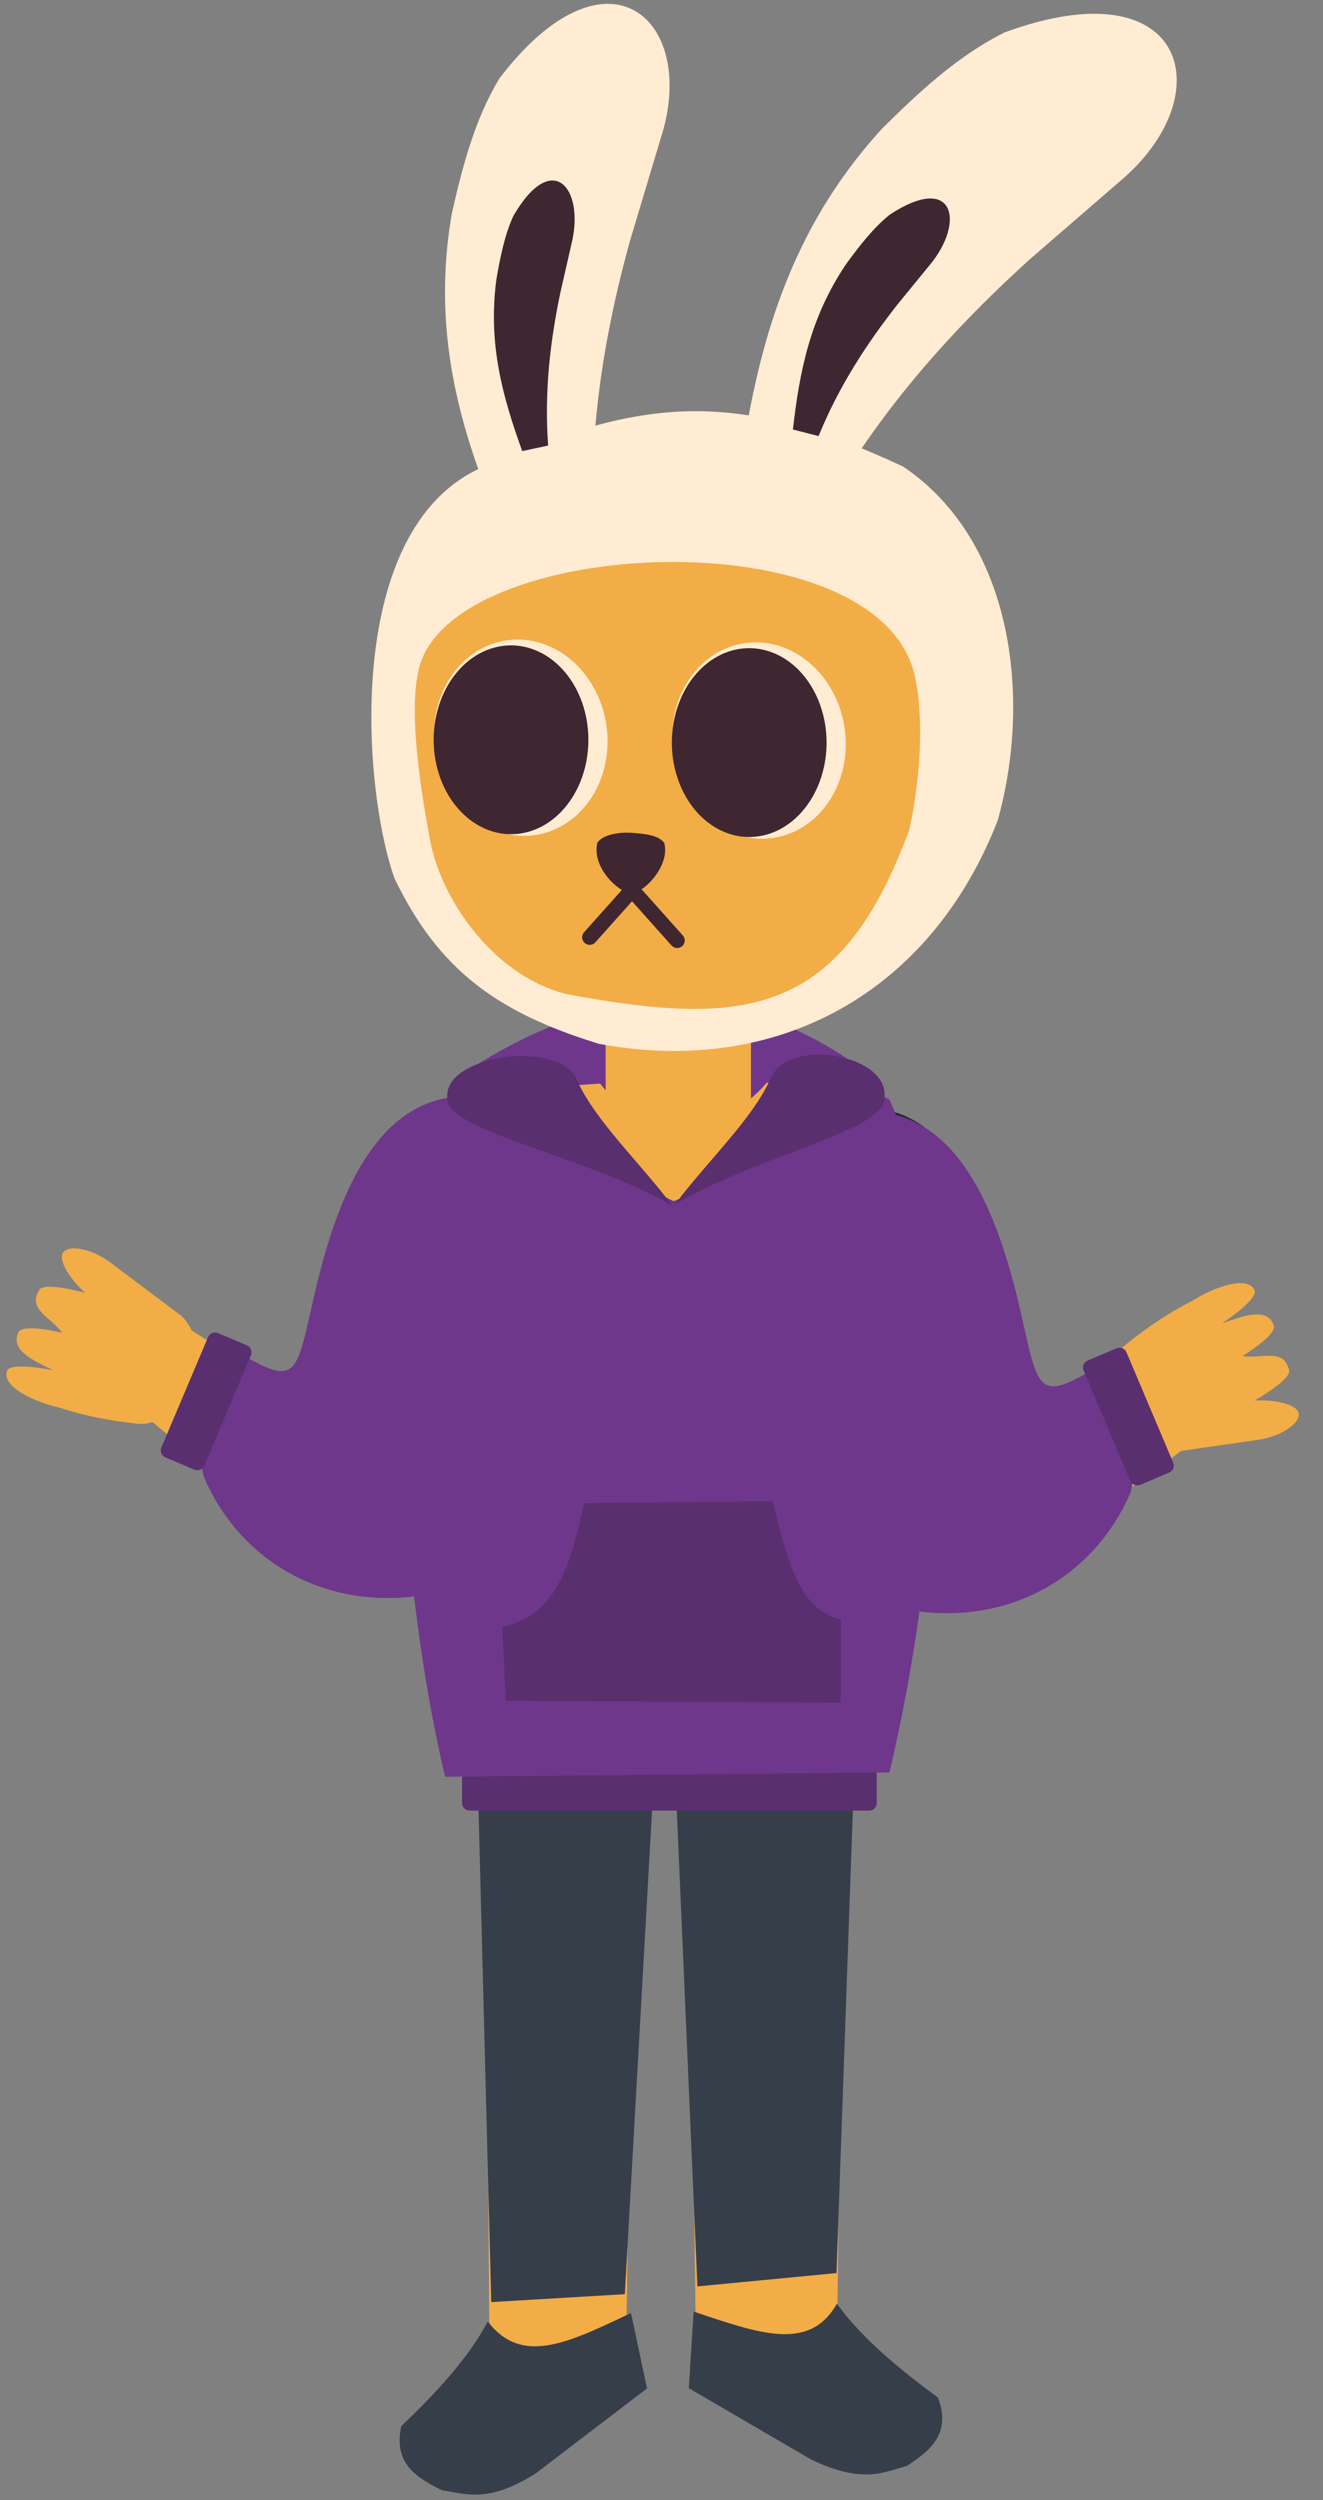 <svg width="198" height="374" viewBox="0 0 198 374" fill="none" xmlns="http://www.w3.org/2000/svg">
<rect x="0" y="0" width="198" height="374" fill="#808080" stroke="none"/>
<path fill-rule="evenodd" clip-rule="evenodd" d="M67.682 161.672C87.633 147.982 108.377 144.11 130.814 161.209L102.288 189.932L67.682 161.672Z" fill="#6E378B"/>
<path fill-rule="evenodd" clip-rule="evenodd" d="M103.28 284.048L104.15 350.48C103.941 354.386 104.811 358.049 107.615 359.829L125.861 367.349C136.116 371.575 142.901 359.912 136.425 355.767L125.299 348.646L125.978 283.552L103.28 284.048Z" fill="#F2AD46"/>
<path fill-rule="evenodd" clip-rule="evenodd" d="M94.578 285.864L93.707 352.296C93.916 356.202 92.368 358.868 89.564 360.648L75.389 370.361C65.124 374.57 60.037 362.737 65.504 357.583L73.237 349.664L72.785 284.57L94.578 285.864Z" fill="#F2AD46"/>
<path fill-rule="evenodd" clip-rule="evenodd" d="M128.743 239.635L125.188 340.036L104.374 342.03L100.701 257.182C99.216 256.18 98.966 256.327 98.334 257.581L93.51 343.194L73.522 344.375L71.306 258.581L128.743 239.635Z" fill="#363E49"/>
<path d="M91.773 154.271H111.259C111.884 154.271 112.39 154.777 112.39 155.402V168.812C112.39 169.436 111.884 169.942 111.259 169.942H91.773C91.148 169.942 90.642 169.436 90.642 168.812V155.402C90.642 154.777 91.148 154.271 91.773 154.271Z" fill="#F2AD46"/>
<path fill-rule="evenodd" clip-rule="evenodd" d="M131.141 165.134C125.031 163.446 121.148 162.442 114.778 161.948C108.244 169.537 97.298 171.802 89.811 162.09C81.776 162.605 75.342 163.462 67.472 164.649L69.243 240.966L131.323 241.356L131.141 165.134Z" fill="#F2AD46"/>
<path fill-rule="evenodd" clip-rule="evenodd" d="M68.141 194.435C68.492 206.939 70.764 235.055 59.55 235.302C54.455 236.389 32.783 221.7 20.101 210.357L28.687 199.022L49.429 212.227L50.45 188.991L68.141 194.435Z" fill="#F2AD46"/>
<path fill-rule="evenodd" clip-rule="evenodd" d="M127.328 193.343C127.031 205.848 136.969 233.078 148.185 233.276C153.284 234.342 174.893 219.559 187.525 208.161L178.89 196.863L153.28 211.501L148.577 187.822L127.328 193.343Z" fill="#F2AD46"/>
<path fill-rule="evenodd" clip-rule="evenodd" d="M168.297 201.296C163.261 205.493 167.948 217.615 175.228 217.267L187.972 215.433C191.878 214.944 194.708 212.778 194.35 211.366C194 209.98 190.523 209.341 187.765 209.513C190.463 207.934 193.013 206.075 192.945 205.06C192.174 201.582 189.016 203.3 185.951 202.858C188.772 201.104 191.019 199.172 190.628 198.264C189.6 195.273 185.436 197.13 182.918 197.951C186.062 195.844 188.303 193.741 187.702 192.911C186.584 190.79 181.686 192.542 178.425 194.596C174.923 196.371 171.561 198.631 168.297 201.296V201.296Z" fill="#F2AD46"/>
<path fill-rule="evenodd" clip-rule="evenodd" d="M130.565 165.708C143.428 166.816 148.278 182.08 150.719 196.905L130.013 196.629L130.565 165.708Z" fill="#212A37"/>
<path fill-rule="evenodd" clip-rule="evenodd" d="M20.669 212.987C27.197 213.592 32.475 201.715 27.089 196.804L16.795 189.071C13.692 186.649 10.16 186.174 9.412 187.423C8.678 188.65 10.679 191.564 12.748 193.397C9.724 192.6 6.608 192.105 5.937 192.87C4.018 195.872 7.464 196.895 9.314 199.379C6.08 198.618 3.126 198.391 2.758 199.308C1.366 202.147 5.62 203.787 7.979 204.991C4.267 204.251 1.196 204.148 1.032 205.159C0.319 207.449 5.017 209.681 8.774 210.541C12.502 211.77 16.477 212.555 20.669 212.987V212.987Z" fill="#F2AD46"/>
<path fill-rule="evenodd" clip-rule="evenodd" d="M94.434 346.012C85.13 350.415 78.115 353.976 73.006 347.281C69.968 352.95 65.203 358.009 60.053 362.932C58.84 368.508 62.319 370.636 66.13 372.52C69.878 373.128 73.174 374.435 80.202 369.982L96.833 357.292L94.434 346.012Z" fill="#363E49"/>
<path fill-rule="evenodd" clip-rule="evenodd" d="M103.813 345.797C113.683 349.104 121.16 351.837 125.247 344.617C129.089 349.893 134.554 354.368 140.381 358.664C142.401 364.056 139.262 366.561 135.758 368.863C132.13 369.893 129.053 371.563 121.432 367.947L103.084 357.255L103.813 345.797Z" fill="#363E49"/>
<path d="M130.08 263.891H70.287C69.663 263.891 69.156 264.397 69.156 265.021V269.725C69.156 270.35 69.663 270.856 70.287 270.856H130.08C130.705 270.856 131.211 270.35 131.211 269.725V265.021C131.211 264.397 130.705 263.891 130.08 263.891Z" fill="#592F6F"/>
<path fill-rule="evenodd" clip-rule="evenodd" d="M66.624 164.477C56.385 181.199 59.059 234.3 66.624 265.79L133.111 265.157C140.116 235.736 144.574 189.596 133.111 164.477C127.902 161.747 124.027 160.164 115.698 161.311C107.699 173.677 107.326 177.344 100.817 179.674C94.213 176.863 89.836 168.936 83.72 160.044C78.63 160.609 74.839 159.224 66.624 164.477V164.477Z" fill="#6E378B"/>
<path fill-rule="evenodd" clip-rule="evenodd" d="M75.706 254.433L75.172 243.377C83.328 241.542 85.291 234.402 87.437 224.858L115.698 224.582C118.453 237.063 120.941 240.954 125.829 242.271V254.709L75.706 254.433Z" fill="#592F6F"/>
<path fill-rule="evenodd" clip-rule="evenodd" d="M68.448 164.027C55.586 165.135 50.011 180.228 46.742 195.053C43.992 207.153 44.305 207.75 31.864 199.949C29.666 208.868 28.666 213.301 30.518 220.955C35.728 233.102 47.906 240.745 62.721 238.721L69 194.948L68.448 164.027Z" fill="#6E378B"/>
<path d="M31.143 200.02L24.154 216.53C23.91 217.105 24.179 217.769 24.754 218.012L29.086 219.846C29.661 220.089 30.325 219.82 30.568 219.245L37.557 202.735C37.8 202.16 37.532 201.496 36.957 201.253L32.625 199.419C32.05 199.176 31.386 199.445 31.143 200.02Z" fill="#592F6F"/>
<path fill-rule="evenodd" clip-rule="evenodd" d="M131.286 166.303C144.148 167.411 149.723 182.503 152.992 197.328C155.741 209.428 155.429 210.026 167.87 202.225C170.068 211.143 171.068 215.577 169.215 223.231C164.005 235.377 151.827 243.02 137.013 240.997L130.733 197.224L131.286 166.303Z" fill="#6E378B"/>
<path d="M168.591 202.295L175.58 218.805C175.823 219.381 175.554 220.044 174.979 220.288L170.648 222.121C170.072 222.365 169.409 222.096 169.165 221.521L162.176 205.01C161.933 204.435 162.202 203.772 162.777 203.528L167.108 201.695C167.684 201.451 168.347 201.72 168.591 202.295Z" fill="#592F6F"/>
<path fill-rule="evenodd" clip-rule="evenodd" d="M135.171 69.799C151.728 80.973 154.407 104.635 149.307 122.761C139.29 148.453 116.41 161.135 89.628 156.15C74.399 151.463 65.65 145.091 59.054 131.428C54.263 118.127 51.006 77.655 73.381 69.415C95.918 59.67 109.947 57.979 135.171 69.799Z" fill="#FFECD2"/>
<path fill-rule="evenodd" clip-rule="evenodd" d="M136.961 101.338C138.071 106.691 138.063 114.906 136.098 124.077C125.857 152.007 111.709 153.72 84.927 148.735C74.344 146.241 66.299 135.186 64.426 126.028C63.145 119.138 61.074 107.006 62.635 100.283C67.038 80.016 131.887 76.981 136.961 101.338V101.338Z" fill="#F2AD46"/>
<path fill-rule="evenodd" clip-rule="evenodd" d="M109.981 75.84C112.527 55.377 116.571 36.173 131.981 19.268C137.587 13.709 143.333 8.36 150.315 4.864C177.789 -5.247 182.916 14.279 167.6 27.125L153.981 38.911C141.389 50.349 129.518 63.709 120.981 80.554L109.981 75.84Z" fill="#FFECD2"/>
<path fill-rule="evenodd" clip-rule="evenodd" d="M78.389 86.246C70.328 69.219 64.038 52.429 67.64 31.844C69.239 24.811 71.05 17.871 74.721 11.755C90.954 -9.501 104.473 3.045 98.956 20.454L94.228 36.214C90.121 51.203 87.512 67.32 89.181 84.492L78.389 86.246Z" fill="#FFECD2"/>
<path fill-rule="evenodd" clip-rule="evenodd" d="M78.155 67.481C75.258 59.436 72.997 51.503 74.292 41.777C74.867 38.454 75.517 35.175 76.837 32.286C82.671 22.243 87.531 28.171 85.548 36.396L83.848 43.842C82.372 50.924 81.434 58.539 82.034 66.652L78.155 67.481Z" fill="#3F2631"/>
<path fill-rule="evenodd" clip-rule="evenodd" d="M118.666 64.252C119.645 55.758 121.145 47.647 126.627 39.51C128.618 36.788 130.659 34.14 133.125 32.138C142.814 25.734 144.534 33.203 139.102 39.691L134.27 45.606C129.801 51.294 125.577 57.699 122.508 65.234L118.666 64.252Z" fill="#3F2631"/>
<path d="M84.141 97.717C81.121 95.739 77.575 95.167 74.279 96.125C70.983 97.083 68.205 99.495 66.554 102.831C64.903 106.167 64.513 110.156 65.469 113.925C66.425 117.694 68.65 120.935 71.656 122.94C74.662 124.945 78.206 125.549 81.509 124.621C84.813 123.692 87.609 121.307 89.284 117.987C90.959 114.667 91.378 110.683 90.448 106.906C89.518 103.13 87.315 99.869 84.322 97.838" fill="#FFECD2"/>
<path d="M83.096 99.081C80.582 96.944 77.478 96.108 74.461 96.757C71.445 97.406 68.763 99.487 67.003 102.543C65.243 105.6 64.547 109.383 65.069 113.066C65.591 116.748 67.287 120.029 69.787 122.191C72.287 124.352 75.386 125.218 78.406 124.598C81.427 123.979 84.122 121.924 85.902 118.885C87.682 115.846 88.403 112.069 87.905 108.381C87.407 104.694 85.732 101.397 83.247 99.211" fill="#3F2631"/>
<path d="M94.623 124.587C92.936 124.454 90.356 124.748 89.407 126.032C88.506 129.852 92.628 133.421 94.32 133.675C96.334 133.67 100.301 129.555 99.419 126.113C98.521 124.841 96.261 124.743 94.704 124.594" fill="#3F2631"/>
<path d="M119.788 98.135C116.769 96.157 113.223 95.585 109.927 96.543C106.631 97.502 103.853 99.913 102.201 103.249C100.55 106.585 100.16 110.574 101.116 114.343C102.072 118.112 104.297 121.354 107.304 123.358C110.31 125.363 113.853 125.967 117.157 125.039C120.461 124.111 123.256 121.725 124.931 118.405C126.607 115.085 127.025 111.101 126.095 107.324C125.165 103.548 122.963 100.287 119.97 98.256" fill="#FFECD2"/>
<path d="M118.743 99.499C116.23 97.362 113.125 96.526 110.109 97.175C107.092 97.824 104.41 99.905 102.65 102.961C100.89 106.018 100.194 109.802 100.716 113.484C101.238 117.166 102.934 120.447 105.434 122.609C107.934 124.77 111.033 125.636 114.053 125.016C117.074 124.397 119.769 122.342 121.549 119.303C123.33 116.264 124.05 112.487 123.552 108.8C123.054 105.112 121.38 101.815 118.894 99.629" fill="#3F2631"/>
<path d="M102.19 139.938L95.666 132.636C95.25 132.17 94.535 132.13 94.07 132.546C93.604 132.962 93.564 133.677 93.98 134.142L100.503 141.445C100.919 141.911 101.634 141.951 102.1 141.535C102.566 141.119 102.606 140.404 102.19 139.938Z" fill="#3F2631"/>
<path d="M87.41 139.464L93.934 132.161C94.35 131.696 95.065 131.655 95.53 132.071C95.996 132.487 96.036 133.202 95.62 133.668L89.097 140.97C88.68 141.436 87.966 141.476 87.5 141.06C87.034 140.644 86.994 139.93 87.41 139.464Z" fill="#3F2631"/>
<path fill-rule="evenodd" clip-rule="evenodd" d="M115.302 161.399C112.539 167.49 105.903 173.664 101.027 180.145C113.748 172.644 132.933 169.089 132.379 164.04C132.935 157.704 117.797 155.072 115.302 161.399Z" fill="#592F6F"/>
<path fill-rule="evenodd" clip-rule="evenodd" d="M86.396 161.667C89.159 167.758 95.795 173.931 100.671 180.413C87.95 172.911 66.391 169.199 66.944 164.15C66.388 157.814 83.901 155.34 86.396 161.667Z" fill="#592F6F"/>
</svg>
